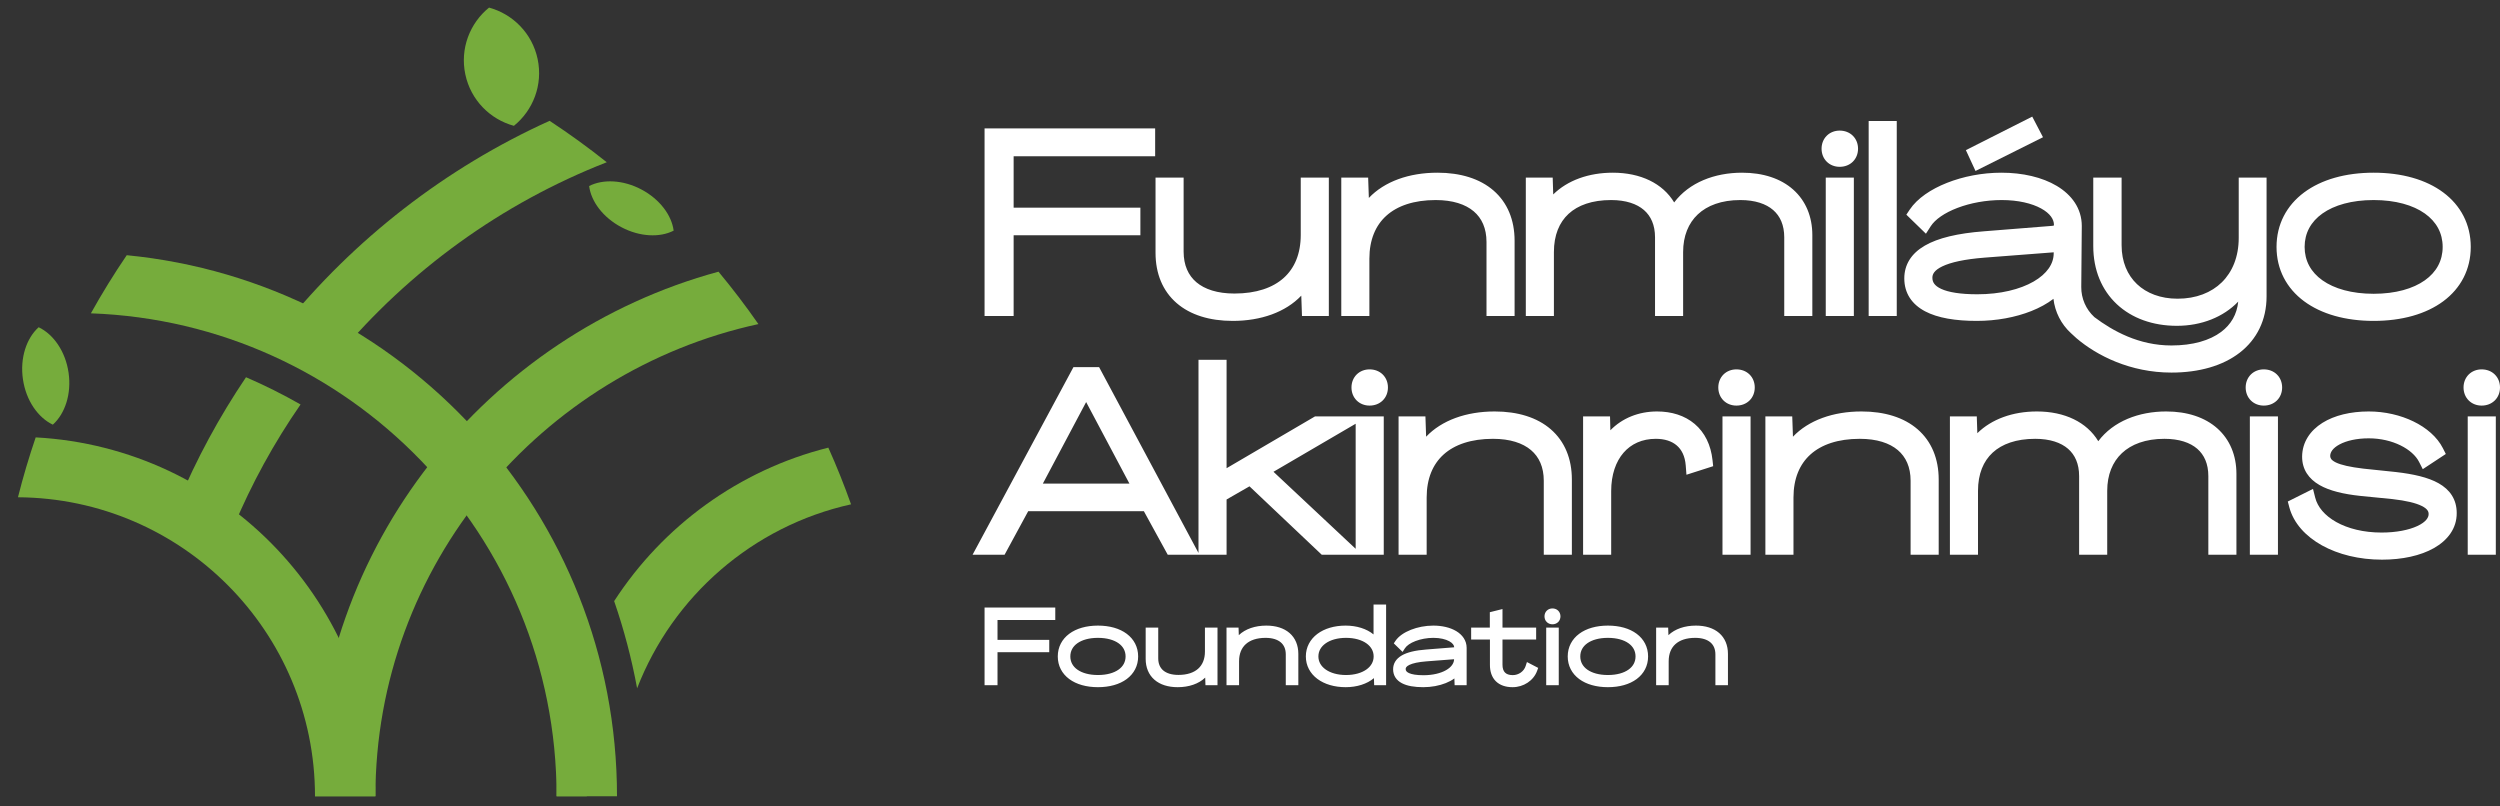 <svg width="245" height="79" viewBox="0 0 245 79" fill="none" xmlns="http://www.w3.org/2000/svg">
<rect x="0" y="0" width="245" height="79" fill="#333333" stroke="none"/>
<path fill-rule="evenodd" clip-rule="evenodd" d="M70.412 26.625C47.768 32.783 30.869 53.463 30.869 78.034H36.79C36.79 55.355 53.024 36.394 74.323 31.76C73.092 29.991 71.787 28.278 70.412 26.625Z" fill="#76AC3C"/>
<path fill-rule="evenodd" clip-rule="evenodd" d="M1.76 48.732C17.855 48.835 30.87 61.914 30.87 78.033H36.79C36.79 59.228 22.053 43.866 3.498 42.864C2.842 44.786 2.261 46.743 1.76 48.732Z" fill="#76AC3C"/>
<path fill-rule="evenodd" clip-rule="evenodd" d="M81.176 43.868C72.418 46.065 64.962 51.538 60.187 58.91C61.14 61.671 61.896 64.525 62.437 67.453C65.935 58.422 73.779 51.555 83.403 49.424C82.733 47.536 81.99 45.683 81.176 43.868ZM54.549 78.032C54.549 74.18 55.167 70.473 56.31 67.004C57.075 70.562 57.488 74.251 57.508 78.032H54.549Z" fill="#76AC3C"/>
<path fill-rule="evenodd" clip-rule="evenodd" d="M53.859 11.84C43.625 16.475 34.681 23.454 27.712 32.093C29.551 32.938 31.34 33.873 33.072 34.894C40.075 26.527 49.13 19.937 59.462 15.9C57.66 14.464 55.79 13.108 53.859 11.84Z" fill="#76AC3C"/>
<path d="M29.455 39.639C26.864 43.378 24.653 47.399 22.878 51.648L17.416 49.365C19.242 44.996 21.49 40.847 24.109 36.969C25.946 37.762 27.73 38.654 29.455 39.639Z" fill="#76AC3C"/>
<path fill-rule="evenodd" clip-rule="evenodd" d="M47.927 0.744C50.258 1.379 52.159 3.266 52.69 5.793C53.221 8.319 52.241 10.812 50.363 12.331C48.032 11.697 46.131 9.809 45.6 7.282C45.069 4.756 46.049 2.264 47.927 0.744Z" fill="#76AC3C"/>
<path fill-rule="evenodd" clip-rule="evenodd" d="M5.178 41.617C6.377 40.536 7.022 38.598 6.719 36.516C6.415 34.435 5.244 32.763 3.788 32.069C2.59 33.15 1.944 35.087 2.248 37.169C2.551 39.25 3.722 40.922 5.178 41.617Z" fill="#76AC3C"/>
<path fill-rule="evenodd" clip-rule="evenodd" d="M66.017 22.603C64.667 23.296 62.703 23.221 60.897 22.266C59.092 21.313 57.925 19.735 57.735 18.231C59.085 17.538 61.049 17.613 62.856 18.568C64.66 19.522 65.827 21.099 66.017 22.603Z" fill="#76AC3C"/>
<path fill-rule="evenodd" clip-rule="evenodd" d="M8.907 30.706C34.266 31.61 54.546 52.453 54.546 78.032H60.466C60.466 50.374 39.389 27.638 12.421 25.01C11.168 26.852 9.995 28.752 8.907 30.706Z" fill="#76AC3C"/>
<path fill-rule="evenodd" clip-rule="evenodd" d="M95.312 54.364L105.196 35.982H107.714L117.452 54.188V35.258H120.205V45.884L128.874 40.806H135.608V54.364H129.531L122.45 47.66L120.205 48.95V54.364H114.438L112.098 50.095H100.765L98.449 54.364H95.312ZM124.801 46.235L132.855 53.782V41.527L124.801 46.235ZM154.043 54.364H151.29V47.115C151.29 45.773 150.829 44.779 150.036 44.108C149.226 43.423 147.986 43.004 146.311 43.004C144.165 43.004 142.551 43.574 141.481 44.534C140.422 45.485 139.813 46.893 139.813 48.755V54.364H137.06V40.806H139.692L139.76 42.797C141.291 41.187 143.693 40.323 146.48 40.323C148.743 40.323 150.64 40.908 151.983 42.075C153.339 43.254 154.043 44.953 154.043 46.994V54.364ZM167.891 45.687L165.272 46.525L165.203 45.626C165.131 44.684 164.789 44.053 164.317 43.65C163.838 43.24 163.148 43.004 162.272 43.004C160.921 43.004 159.851 43.509 159.108 44.365C158.358 45.23 157.896 46.511 157.896 48.128V54.364H155.143V40.806H157.782L157.816 42.167C158.977 40.979 160.581 40.323 162.393 40.323C163.813 40.323 165.097 40.716 166.076 41.544C167.061 42.377 167.669 43.594 167.829 45.11L167.891 45.687ZM168.803 54.364V40.806H171.556V54.364H168.803ZM189.992 54.364H187.239V47.115C187.239 45.773 186.777 44.779 185.984 44.108C185.174 43.423 183.934 43.004 182.259 43.004C180.113 43.004 178.499 43.574 177.429 44.534C176.37 45.485 175.761 46.893 175.761 48.755V54.364H173.008V40.806H175.64L175.709 42.797C177.24 41.187 179.641 40.323 182.428 40.323C184.691 40.323 186.589 40.908 187.931 42.075C189.287 43.254 189.992 44.953 189.992 46.994V54.364ZM191.091 54.364V40.806H193.725L193.778 42.454C195.177 41.076 197.247 40.323 199.619 40.323C202.338 40.323 204.506 41.369 205.631 43.237C207.1 41.279 209.606 40.323 212.282 40.323C214.352 40.323 216.08 40.896 217.301 41.984C218.53 43.081 219.17 44.635 219.17 46.439V54.364H216.417V46.656C216.417 45.454 216.012 44.573 215.331 43.981C214.635 43.378 213.566 43.004 212.113 43.004C210.261 43.004 208.87 43.541 207.949 44.406C207.033 45.266 206.507 46.519 206.507 48.104V54.364H203.754V46.656C203.754 45.454 203.349 44.573 202.668 43.981C201.972 43.378 200.903 43.004 199.45 43.004C197.586 43.004 196.197 43.511 195.282 44.356C194.374 45.193 193.844 46.44 193.844 48.104V54.364H191.091ZM220.486 54.364V40.806H223.239V54.364H220.486ZM224.205 49.148L226.674 47.913L226.891 48.773C227.12 49.679 227.82 50.527 228.957 51.162C230.091 51.796 231.619 52.19 233.387 52.19C234.838 52.19 236.066 51.941 236.9 51.552C237.766 51.147 238.01 50.703 238.005 50.382L238.005 50.377V50.371C238.005 50.132 237.899 49.869 237.34 49.588C236.754 49.294 235.809 49.064 234.446 48.909C234.444 48.909 234.443 48.909 234.441 48.909L231.285 48.596C229.69 48.424 228.309 48.11 227.309 47.534C226.261 46.93 225.607 46.016 225.607 44.751V44.743C225.622 43.317 226.409 42.184 227.6 41.439C228.776 40.703 230.365 40.323 232.133 40.323C233.721 40.323 235.251 40.684 236.522 41.303C237.785 41.918 238.841 42.815 239.403 43.922L239.69 44.49L237.431 45.979L237.069 45.267C236.439 44.026 234.488 42.956 232.133 42.956C230.939 42.956 229.946 43.194 229.277 43.553C228.602 43.914 228.369 44.324 228.36 44.661C228.361 44.807 228.398 44.904 228.458 44.985C228.527 45.079 228.659 45.196 228.911 45.319C229.434 45.572 230.293 45.768 231.586 45.923C231.588 45.924 231.59 45.924 231.591 45.924L234.817 46.261L234.821 46.262C236.49 46.456 237.937 46.77 238.981 47.359C239.514 47.66 239.966 48.045 240.283 48.546C240.602 49.049 240.757 49.628 240.758 50.271C240.758 50.272 240.758 50.273 240.758 50.274L240.758 50.267L240.758 50.271C240.772 51.787 239.858 52.957 238.53 53.711C237.212 54.459 235.422 54.847 233.436 54.847C231.197 54.847 229.151 54.335 227.554 53.449C225.962 52.565 224.766 51.276 224.352 49.709L224.205 49.148ZM241.837 54.364V40.806H244.59V54.364H241.837ZM102.201 47.39H110.683L106.442 39.401L102.201 47.39ZM132.949 39.243C132.615 38.909 132.445 38.456 132.445 37.973C132.445 37.491 132.615 37.038 132.949 36.703C133.284 36.369 133.737 36.199 134.219 36.199C134.707 36.199 135.166 36.364 135.507 36.699C135.848 37.035 136.018 37.49 136.018 37.973C136.018 38.456 135.848 38.912 135.507 39.247C135.166 39.582 134.707 39.748 134.219 39.748C133.737 39.748 133.284 39.578 132.949 39.243ZM168.897 39.243C168.563 38.909 168.393 38.456 168.393 37.973C168.393 37.491 168.563 37.038 168.897 36.703C169.232 36.369 169.685 36.199 170.168 36.199C170.655 36.199 171.114 36.364 171.455 36.699C171.796 37.035 171.966 37.49 171.966 37.973C171.966 38.456 171.796 38.912 171.455 39.247C171.114 39.582 170.655 39.748 170.168 39.748C169.685 39.748 169.232 39.578 168.897 39.243ZM220.58 39.243C220.246 38.909 220.076 38.456 220.076 37.973C220.076 37.491 220.246 37.038 220.58 36.703C220.915 36.369 221.368 36.199 221.85 36.199C222.338 36.199 222.797 36.364 223.138 36.699C223.479 37.035 223.649 37.49 223.649 37.973C223.649 38.456 223.479 38.912 223.138 39.247C222.797 39.582 222.338 39.748 221.85 39.748C221.368 39.748 220.915 39.578 220.58 39.243ZM241.931 39.243C241.597 38.909 241.427 38.456 241.427 37.973C241.427 37.491 241.597 37.038 241.931 36.703C242.266 36.369 242.719 36.199 243.201 36.199C243.689 36.199 244.148 36.364 244.489 36.699C244.83 37.035 245 37.49 245 37.973C245 38.456 244.83 38.912 244.489 39.247C244.148 39.582 243.689 39.748 243.201 39.748C242.719 39.748 242.266 39.578 241.931 39.243Z" fill="white"/>
<path fill-rule="evenodd" clip-rule="evenodd" d="M96.487 67.147V59.537H103.417V60.758H97.756V62.707H102.826V63.918H97.756V67.147H96.487ZM112.276 61.506H113.507V64.518C113.507 65.052 113.69 65.442 114 65.705C114.318 65.974 114.81 66.142 115.486 66.142C116.353 66.142 116.997 65.912 117.421 65.532C117.84 65.156 118.084 64.596 118.084 63.849V61.506H119.315V67.147H118.135L118.11 66.406C117.471 67.019 116.513 67.344 115.417 67.344C114.485 67.344 113.696 67.103 113.136 66.615C112.569 66.123 112.276 65.414 112.276 64.567V61.506ZM127.237 67.147H126.006V64.134C126.006 63.6 125.823 63.21 125.513 62.948C125.195 62.679 124.703 62.51 124.028 62.51C123.161 62.51 122.516 62.74 122.092 63.121C121.673 63.497 121.429 64.056 121.429 64.804V67.147H120.198V61.506H121.378L121.403 62.246C122.042 61.634 123.001 61.309 124.097 61.309C125.029 61.309 125.817 61.55 126.378 62.037C126.944 62.53 127.237 63.239 127.237 64.085V67.147ZM134.646 66.457C133.976 67.027 132.974 67.344 131.881 67.344C130.771 67.344 129.803 67.056 129.102 66.531C128.395 66.002 127.973 65.236 127.973 64.331C127.973 63.422 128.395 62.654 129.1 62.123C129.8 61.597 130.766 61.309 131.871 61.309C132.953 61.309 133.938 61.619 134.607 62.175V59.242H135.838V67.147H134.667L134.646 66.457ZM142.529 66.486L142.552 67.147H143.731V63.494C143.731 62.766 143.31 62.207 142.707 61.846C142.11 61.49 141.314 61.309 140.463 61.309C139.687 61.309 138.915 61.462 138.265 61.72C137.624 61.974 137.061 62.345 136.751 62.811L136.592 63.05L137.454 63.888L137.682 63.533C137.846 63.278 138.207 63.017 138.726 62.82C139.236 62.626 139.854 62.51 140.473 62.51C141.131 62.51 141.666 62.643 142.023 62.838C142.378 63.032 142.505 63.252 142.511 63.433C142.503 63.434 142.493 63.435 142.482 63.437L142.481 63.437L139.768 63.653L139.767 63.653C138.701 63.733 137.909 63.923 137.373 64.234C136.813 64.558 136.525 65.023 136.525 65.591C136.525 66.208 136.845 66.669 137.386 66.954C137.902 67.227 138.62 67.344 139.479 67.344C140.276 67.344 141.043 67.199 141.679 66.946C141.991 66.822 142.281 66.669 142.529 66.486ZM147.244 62.677V65.123C147.239 65.51 147.342 65.758 147.488 65.908C147.634 66.058 147.873 66.162 148.248 66.162C148.827 66.162 149.346 65.796 149.514 65.27L149.639 64.88L150.742 65.454L150.639 65.738C150.29 66.705 149.303 67.344 148.238 67.344C147.568 67.344 146.997 67.162 146.594 66.764C146.191 66.366 146.008 65.8 146.013 65.137V62.677H144.172V61.506H146.003V59.996L147.244 59.686V61.506H150.542V62.677H147.244ZM151.528 67.147V61.506H152.758V67.147H151.528ZM169.339 67.147H168.109V64.134C168.109 63.6 167.926 63.21 167.616 62.948C167.298 62.679 166.805 62.51 166.13 62.51C165.263 62.51 164.618 62.74 164.194 63.121C163.776 63.497 163.531 64.056 163.531 64.804V67.147H162.301V61.506H163.48L163.506 62.246C164.145 61.634 165.103 61.309 166.199 61.309C167.131 61.309 167.92 61.55 168.48 62.037C169.047 62.53 169.339 63.239 169.339 64.085V67.147ZM104.786 66.547C104.075 66.02 103.662 65.252 103.662 64.331C103.662 63.411 104.074 62.641 104.785 62.111C105.488 61.587 106.465 61.309 107.6 61.309C108.74 61.309 109.717 61.587 110.419 62.111C111.129 62.641 111.538 63.411 111.538 64.331C111.538 65.251 111.129 66.019 110.418 66.547C109.716 67.068 108.739 67.344 107.6 67.344C106.466 67.344 105.489 67.068 104.786 66.547ZM109.617 65.624C110.066 65.306 110.307 64.866 110.307 64.331C110.307 63.797 110.066 63.357 109.617 63.038C109.158 62.713 108.472 62.51 107.6 62.51C106.728 62.51 106.042 62.713 105.583 63.038C105.134 63.357 104.893 63.797 104.893 64.331C104.893 64.866 105.134 65.306 105.583 65.624C106.042 65.949 106.728 66.152 107.6 66.152C108.472 66.152 109.158 65.949 109.617 65.624ZM133.912 65.609C134.371 65.282 134.617 64.84 134.617 64.331C134.617 63.817 134.371 63.375 133.912 63.049C133.447 62.719 132.758 62.51 131.91 62.51C131.067 62.51 130.379 62.719 129.912 63.05C129.451 63.376 129.203 63.818 129.203 64.331C129.203 64.839 129.45 65.282 129.912 65.609C130.38 65.941 131.068 66.152 131.91 66.152C132.758 66.152 133.446 65.941 133.912 65.609ZM142.501 64.605C142.493 64.989 142.247 65.369 141.723 65.671C141.193 65.976 140.419 66.172 139.498 66.172C138.821 66.172 138.359 66.091 138.078 65.962C137.942 65.9 137.864 65.833 137.82 65.773C137.779 65.717 137.756 65.651 137.756 65.562C137.756 65.453 137.807 65.308 138.125 65.156C138.452 64.999 138.992 64.875 139.801 64.812L142.501 64.605ZM151.582 60.959C151.434 60.812 151.36 60.613 151.36 60.403C151.36 60.194 151.434 59.995 151.582 59.847C151.729 59.7 151.928 59.626 152.138 59.626C152.349 59.626 152.551 59.697 152.701 59.845C152.851 59.993 152.925 60.194 152.925 60.403C152.925 60.613 152.851 60.813 152.701 60.961C152.551 61.109 152.349 61.181 152.138 61.181C151.928 61.181 151.729 61.107 151.582 60.959ZM154.761 66.547C154.05 66.02 153.637 65.252 153.637 64.331C153.637 63.411 154.049 62.641 154.761 62.111C155.463 61.587 156.44 61.309 157.575 61.309C158.715 61.309 159.692 61.587 160.394 62.111C161.104 62.641 161.513 63.411 161.513 64.331C161.513 65.251 161.104 66.019 160.393 66.547C159.691 67.068 158.714 67.344 157.575 67.344C156.441 67.344 155.464 67.068 154.761 66.547ZM159.592 65.624C160.041 65.306 160.282 64.866 160.282 64.331C160.282 63.797 160.041 63.357 159.592 63.038C159.134 62.713 158.447 62.51 157.575 62.51C156.703 62.51 156.017 62.713 155.558 63.038C155.109 63.357 154.868 63.797 154.868 64.331C154.868 64.866 155.109 65.306 155.558 65.624C156.017 65.949 156.703 66.152 157.575 66.152C158.447 66.152 159.134 65.949 159.592 65.624Z" fill="white"/>
<path fill-rule="evenodd" clip-rule="evenodd" d="M219.346 29.558C217.892 31.073 215.744 31.93 213.331 31.93C210.974 31.93 208.921 31.188 207.449 29.811C205.973 28.429 205.14 26.461 205.14 24.125V17.406H207.917V24.029C207.917 25.663 208.49 26.958 209.428 27.847C210.37 28.74 211.735 29.273 213.403 29.273C215.222 29.273 216.71 28.677 217.739 27.666C218.767 26.656 219.395 25.178 219.395 23.305V17.406H222.124V29.046C222.124 31.358 221.177 33.257 219.496 34.56C217.835 35.848 215.512 36.513 212.8 36.513C208.769 36.513 205.498 34.85 203.51 33.159L203.5 33.151L202.956 32.653C201.989 31.768 201.385 30.569 201.238 29.285C200.618 29.762 199.877 30.163 199.069 30.484C197.528 31.096 195.665 31.448 193.726 31.448C191.631 31.448 189.896 31.162 188.659 30.509C187.371 29.829 186.621 28.741 186.621 27.285C186.621 25.946 187.296 24.847 188.631 24.072C189.919 23.325 191.837 22.862 194.443 22.666L194.444 22.666L201.093 22.136L201.095 22.136C201.201 22.127 201.256 22.108 201.28 22.098C201.283 22.084 201.286 22.061 201.286 22.027C201.286 21.512 200.934 20.923 200.023 20.425C199.123 19.933 197.789 19.605 196.162 19.605C194.629 19.605 193.099 19.892 191.836 20.372C190.552 20.86 189.636 21.512 189.212 22.171L188.741 22.905L186.822 21.039L187.151 20.546C187.891 19.435 189.241 18.538 190.801 17.921C192.378 17.296 194.252 16.924 196.138 16.924C198.205 16.924 200.132 17.363 201.569 18.222C203.019 19.088 204.015 20.421 204.015 22.148V22.154L203.964 28.121C203.954 29.242 204.419 30.314 205.244 31.073L205.249 31.078C207.07 32.446 209.61 33.856 212.8 33.856C214.906 33.856 216.56 33.36 217.67 32.53C218.63 31.811 219.221 30.816 219.346 29.558ZM96.487 30.965V12.582H113.205V15.311H99.336V20.349H111.758V23.054H99.336V30.965H96.487ZM113.242 17.406H115.995V24.656C115.995 25.998 116.457 26.992 117.25 27.663C118.06 28.348 119.3 28.767 120.974 28.767C123.121 28.767 124.735 28.197 125.804 27.237C126.864 26.286 127.473 24.878 127.473 23.016V17.406H130.226V30.965H127.594L127.525 28.974C125.994 30.584 123.593 31.448 120.806 31.448C118.543 31.448 116.645 30.863 115.303 29.696C113.947 28.517 113.242 26.818 113.242 24.777V17.406ZM148.43 30.965H145.677V23.715C145.677 22.373 145.216 21.379 144.422 20.708C143.613 20.023 142.373 19.605 140.698 19.605C138.551 19.605 136.937 20.175 135.868 21.135C134.809 22.085 134.199 23.494 134.199 25.355V30.965H131.446V17.406H134.079L134.147 19.397C135.678 17.787 138.079 16.924 140.867 16.924C143.129 16.924 145.027 17.509 146.37 18.676C147.726 19.854 148.43 21.553 148.43 23.595V30.965ZM149.53 30.965V17.406H152.164L152.216 19.054C153.615 17.677 155.686 16.924 158.058 16.924C160.777 16.924 162.945 17.97 164.069 19.838C165.539 17.88 168.045 16.924 170.721 16.924C172.79 16.924 174.519 17.497 175.739 18.585C176.968 19.681 177.609 21.236 177.609 23.04V30.965H174.856V23.257C174.856 22.055 174.451 21.173 173.769 20.582C173.074 19.979 172.005 19.605 170.552 19.605C168.699 19.605 167.309 20.142 166.388 21.006C165.471 21.867 164.946 23.12 164.946 24.704V30.965H162.193V23.257C162.193 22.055 161.788 21.173 161.106 20.582C160.411 19.979 159.342 19.605 157.889 19.605C156.024 19.605 154.636 20.112 153.72 20.956C152.812 21.794 152.283 23.041 152.283 24.704V30.965H149.53ZM178.924 30.965V17.406H181.678V30.965H178.924ZM183.129 30.965V11.859H185.882V30.965H183.129ZM179.019 15.844C178.684 15.51 178.514 15.056 178.514 14.574C178.514 14.091 178.684 13.638 179.019 13.304C179.353 12.969 179.807 12.799 180.289 12.799C180.776 12.799 181.236 12.965 181.576 13.3C181.917 13.635 182.088 14.091 182.088 14.574C182.088 15.057 181.917 15.512 181.576 15.848C181.236 16.183 180.776 16.348 180.289 16.348C179.807 16.348 179.353 16.178 179.019 15.844ZM199.291 27.593C200.618 26.828 201.262 25.845 201.262 24.825V24.727L194.505 25.247C192.519 25.401 191.177 25.706 190.353 26.101C189.549 26.487 189.374 26.878 189.374 27.213C189.374 27.458 189.439 27.647 189.557 27.808C189.681 27.977 189.892 28.153 190.24 28.313C190.953 28.641 192.108 28.839 193.774 28.839C196.047 28.839 197.967 28.356 199.291 27.593ZM225.8 29.522C224.089 28.254 223.1 26.411 223.1 24.198C223.1 21.985 224.088 20.137 225.799 18.862C227.491 17.601 229.855 16.924 232.617 16.924C235.389 16.924 237.754 17.601 239.444 18.863C241.153 20.138 242.134 21.987 242.134 24.198C242.134 26.409 241.152 28.253 239.443 29.522C237.752 30.777 235.388 31.448 232.617 31.448C229.857 31.448 227.493 30.777 225.8 29.522ZM237.634 27.472C238.766 26.67 239.381 25.553 239.381 24.198C239.381 22.843 238.766 21.726 237.634 20.923C236.483 20.107 234.771 19.605 232.617 19.605C230.462 19.605 228.751 20.107 227.599 20.923C226.467 21.726 225.853 22.843 225.853 24.198C225.853 25.553 226.467 26.67 227.599 27.472C228.751 28.288 230.462 28.791 232.617 28.791C234.771 28.791 236.483 28.288 237.634 27.472Z" fill="white"/>
<path fill-rule="evenodd" clip-rule="evenodd" d="M193.599 16.754L192.656 14.714L199.159 11.428L200.214 13.448L193.599 16.754Z" fill="white"/>
</svg>
